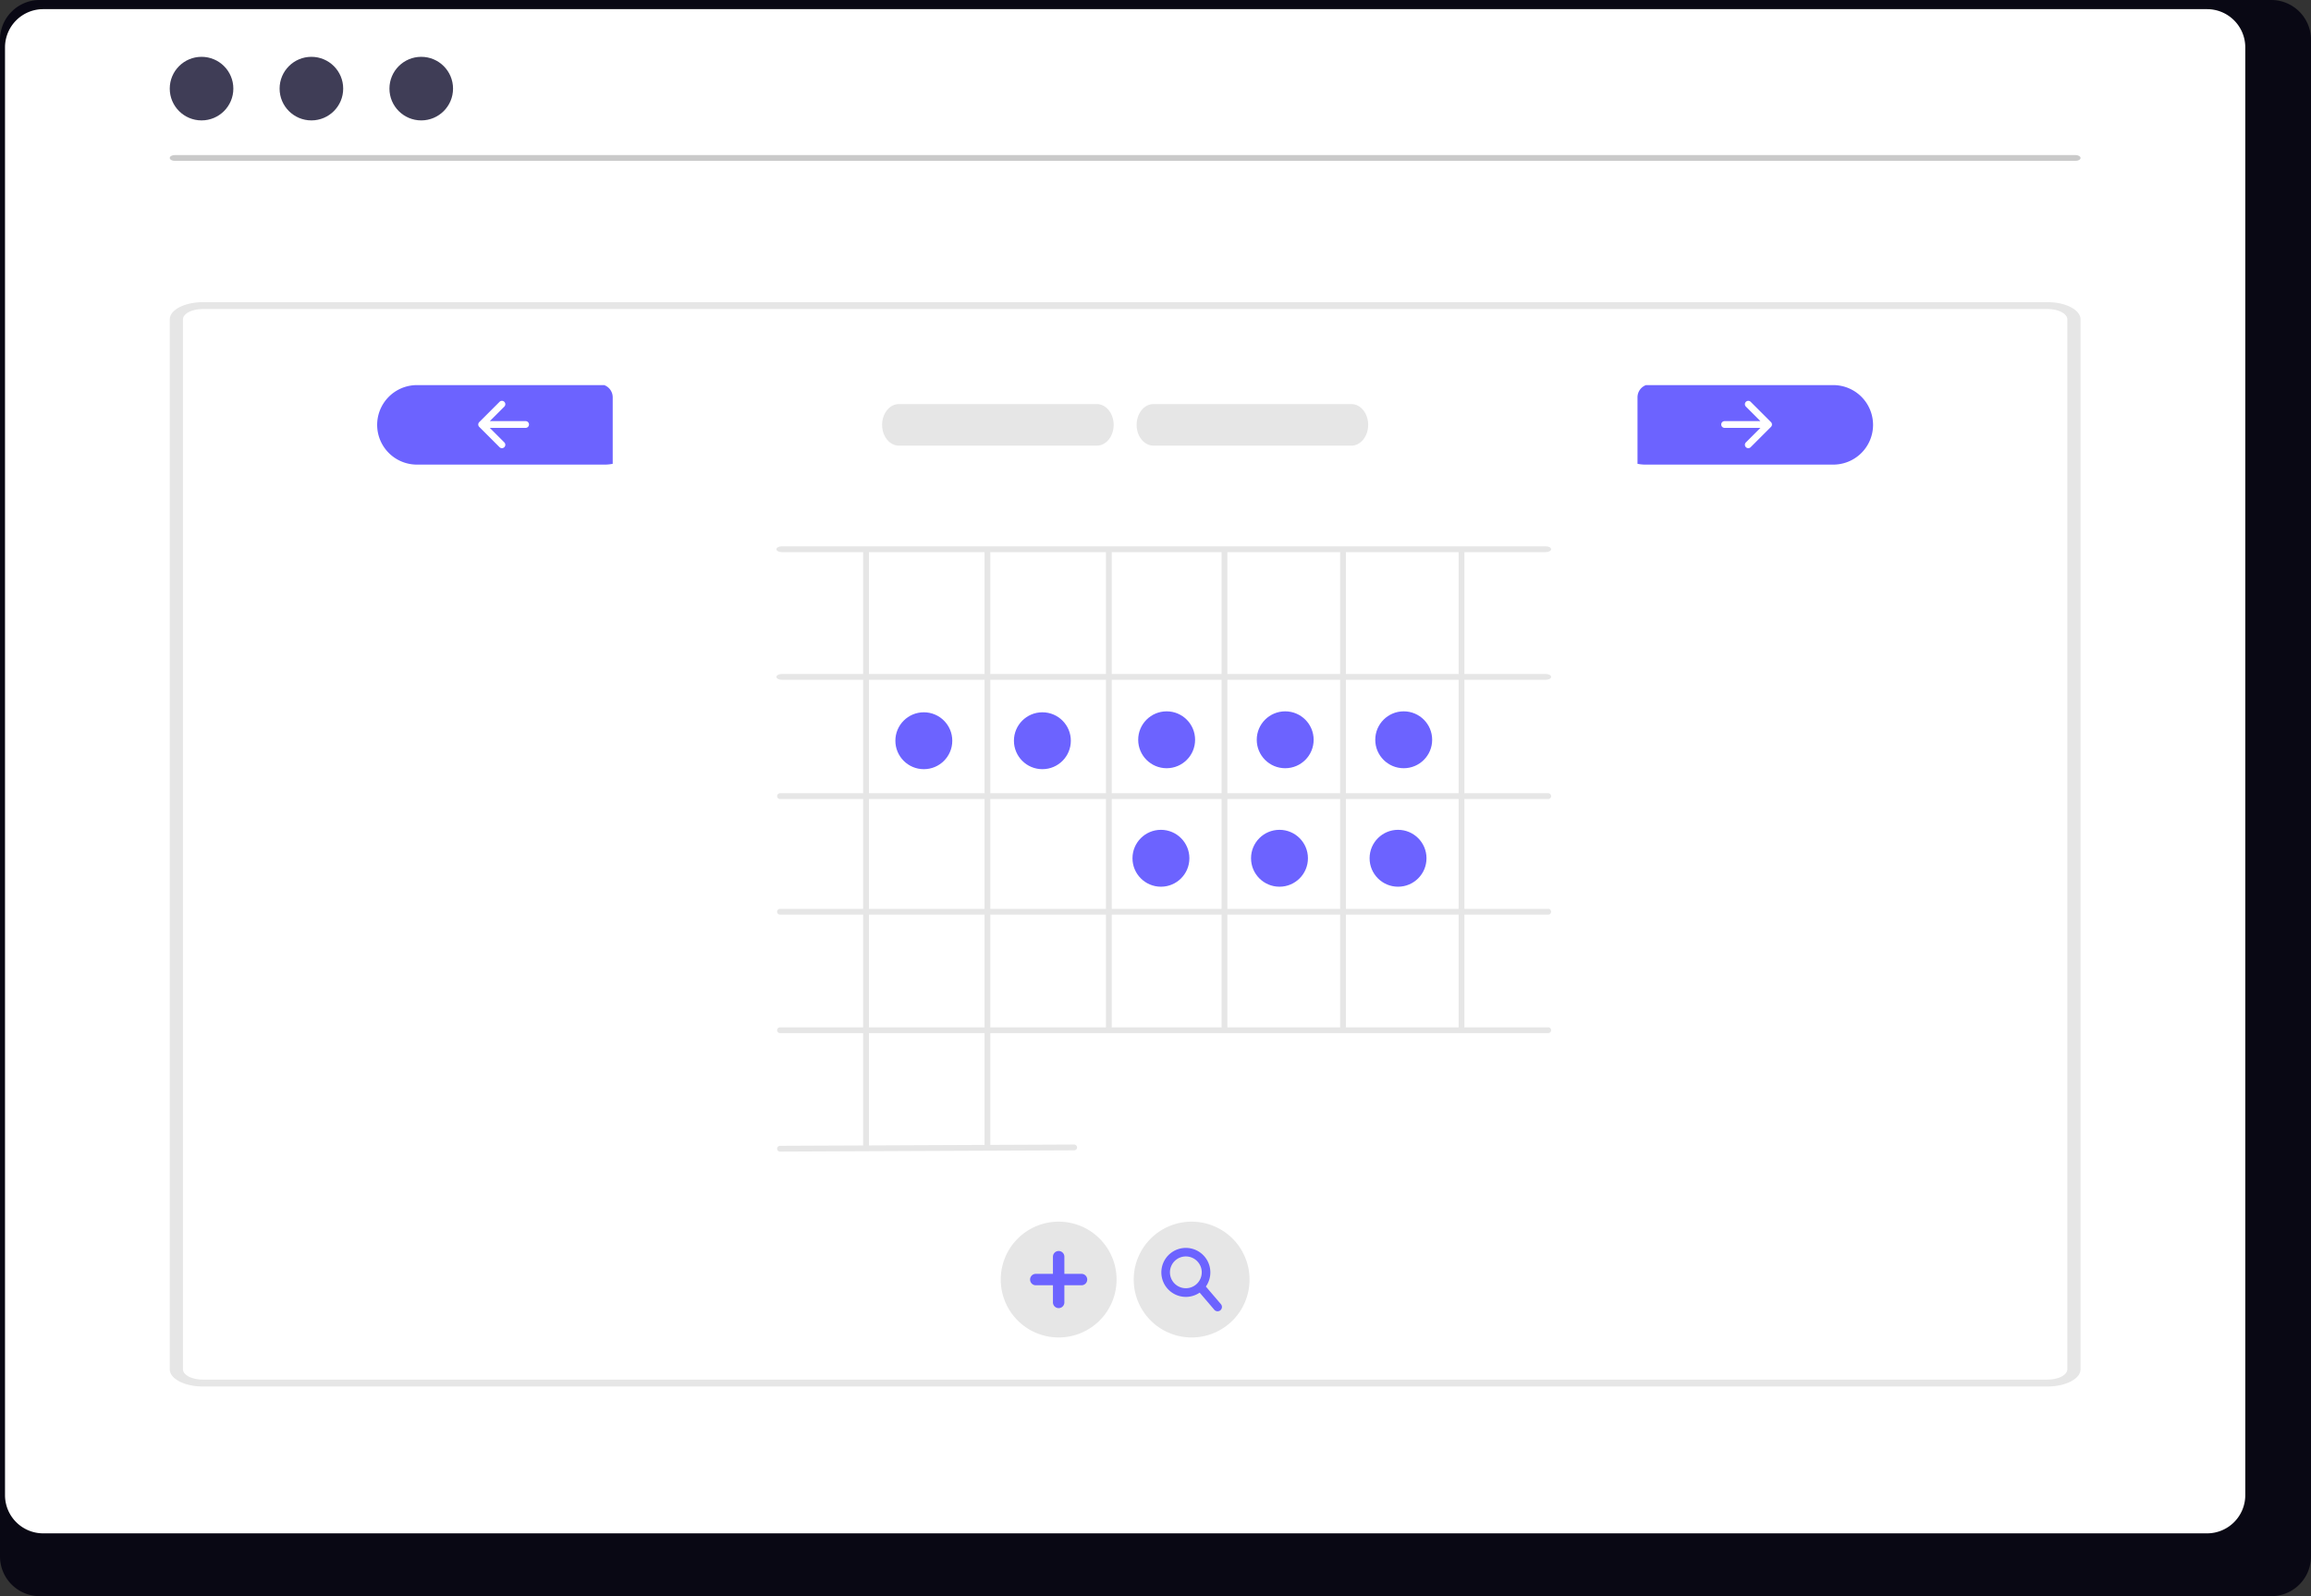 <svg xmlns="http://www.w3.org/2000/svg" width="799.468" height="552.327" viewBox="0 0 799.468 552.327" xmlns:xlink="http://www.w3.org/1999/xlink" role="img" artist="Katerina Limpitsouni" source="https://undraw.co/"><rect x="0" y="0" width="799.468" height="552.327" fill="#333333" stroke="none"/><g transform="translate(-560.266 -263.837)"><path d="M1352.3,232.384H580.059a13.747,13.747,0,0,0-13.613,13.848v524.66a13.74,13.74,0,0,0,13.613,13.819H1352.3a13.741,13.741,0,0,0,13.613-13.819V246.232a13.747,13.747,0,0,0-13.611-13.848Z" transform="translate(-6.18 31.453)" fill="#090814"/><path d="M1328.244,232.384h-748.6a13.225,13.225,0,0,0-13.2,13.223V746.614a13.219,13.219,0,0,0,13.2,13.2h748.6a13.219,13.219,0,0,0,13.2-13.2V245.608a13.224,13.224,0,0,0-13.192-13.223Z" transform="translate(-4.445 34.617)" fill="#fff"/><circle cx="11" cy="11" r="11" transform="translate(618.99 283.5)" fill="#3f3d56"/><circle cx="11" cy="11" r="11" transform="translate(656.99 283.5)" fill="#3f3d56"/><circle cx="11" cy="11" r="11" transform="translate(694.99 283.5)" fill="#3f3d56"/><path d="M858.7,740.25H201.133c-.953,0-1.726-.448-1.726-1s.773-1,1.726-1H858.7c.953,0,1.726.448,1.726,1S859.653,740.25,858.7,740.25Z" transform="translate(419.584 -420.75)" fill="#cacaca"/><g transform="translate(-478 203.609)"><path d="M1166.966,173.4H528.793a20.239,20.239,0,0,0-4.021.39c-4.453.87-7.4,3.091-7.4,5.573V542.649c0,3.292,5.115,5.961,11.423,5.962h638.172c6.308,0,11.421-2.67,11.423-5.962V179.358c0-3.292-5.115-5.961-11.423-5.962Zm6.854,369.253c-.006,1.974-3.071,3.574-6.854,3.577H528.793c-3.783,0-6.848-1.6-6.854-3.577V179.358c.006-1.974,3.071-3.574,6.854-3.577h638.172c3.783,0,6.848,1.6,6.854,3.577Z" transform="translate(579.62 -8.611)" fill="#e6e6e6"/><circle cx="9.843" cy="9.843" r="9.843" transform="translate(1432.013 306.375)" fill="#6c63ff"/><circle cx="9.843" cy="9.843" r="9.843" transform="translate(1473.024 306.375)" fill="#6c63ff"/><circle cx="9.843" cy="9.843" r="9.843" transform="translate(1348.013 306.705)" fill="#6c63ff"/><circle cx="9.843" cy="9.843" r="9.843" transform="translate(1389.025 306.705)" fill="#6c63ff"/><circle cx="9.843" cy="9.843" r="9.843" transform="translate(1430.038 347.375)" fill="#6c63ff"/><circle cx="9.843" cy="9.843" r="9.843" transform="translate(1471.05 347.375)" fill="#6c63ff"/><circle cx="9.843" cy="9.843" r="9.843" transform="translate(1512.063 347.375)" fill="#6c63ff"/><path d="M853.517,341.574H589.222c-1.023,0-1.852-.448-1.852-1s.829-1,1.852-1H853.517c1.023,0,1.852.448,1.852,1S854.54,341.574,853.517,341.574Z" transform="translate(719.492 -46.117)" fill="#e6e6e6"/><path d="M853.517,297.4H589.222c-1.023,0-1.852-.448-1.852-1s.829-1,1.852-1H853.517c1.023,0,1.852.448,1.852,1S854.54,297.4,853.517,297.4Z" transform="translate(719.492 -46.117)" fill="#e6e6e6"/><path d="M854.369,382.837H588.607a1,1,0,0,1,0-2H854.369a1,1,0,0,1,0,2Z" transform="translate(719.492 -46.117)" fill="#e6e6e6"/><path d="M854.369,422.837H588.607a1,1,0,0,1,0-2H854.369a1,1,0,0,1,0,2Z" transform="translate(719.492 -46.117)" fill="#e6e6e6"/><path d="M854.369,463.837H588.607a1,1,0,0,1,0-2H854.369a1,1,0,0,1,0,2Z" transform="translate(719.492 -46.117)" fill="#e6e6e6"/><path d="M823.37,461.776V297.016c0-.342.448-.62,1-.62s1,.278,1,.62v164.76c0,.342-.448.62-1,.62S823.37,462.118,823.37,461.776Z" transform="translate(719.492 -46.117)" fill="#e6e6e6"/><path d="M782.37,461.776V297.016c0-.342.448-.62,1-.62s1,.278,1,.62v164.76c0,.342-.448.62-1,.62S782.37,462.118,782.37,461.776Z" transform="translate(719.492 -46.117)" fill="#e6e6e6"/><path d="M741.37,461.776V297.016c0-.342.448-.62,1-.62s1,.278,1,.62v164.76c0,.342-.448.62-1,.62S741.37,462.118,741.37,461.776Z" transform="translate(719.492 -46.117)" fill="#e6e6e6"/><path d="M701.37,461.776V297.016c0-.342.448-.62,1-.62s1,.278,1,.62v164.76c0,.342-.448.62-1,.62S701.37,462.118,701.37,461.776Z" transform="translate(719.492 -46.117)" fill="#e6e6e6"/><path d="M659.37,503.619V297.173a1.032,1.032,0,0,1,2,0V503.619a1.032,1.032,0,0,1-2,0Z" transform="translate(719.492 -46.117)" fill="#e6e6e6"/><path d="M617.37,503.619V297.173a1.032,1.032,0,0,1,2,0V503.619a1.032,1.032,0,0,1-2,0Z" transform="translate(719.492 -46.117)" fill="#e6e6e6"/><path d="M588.607,504.837a1,1,0,0,1,0-2l101.763-.441a1.026,1.026,0,0,1,1,1,1,1,0,0,1-1,1l-101.763.441Z" transform="translate(719.492 -46.117)" fill="#e6e6e6"/><g transform="translate(-20.201 6.832)"><path d="M711.335,579.6a20.035,20.035,0,1,1,20.035-20.035A20.035,20.035,0,0,1,711.335,579.6Z" transform="translate(713.366 -63.396)" fill="#e6e6e6"/><path d="M719.24,557.587h-5.929v-5.929a1.976,1.976,0,1,0-3.953,0v5.929h-5.929a1.976,1.976,0,0,0,0,3.953h5.929v5.929a1.976,1.976,0,0,0,3.953,0V561.54h5.929a1.976,1.976,0,1,0,0-3.953Z" transform="translate(713.366 -63.396)" fill="#6c63ff"/><path d="M757.335,579.6a20.035,20.035,0,1,1,20.035-20.035A20.035,20.035,0,0,1,757.335,579.6Z" transform="translate(713.366 -63.396)" fill="#e6e6e6"/><path d="M767.475,568.089l-5.219-6.11a8.476,8.476,0,1,0-2.144,2.109l5.082,5.949a1.5,1.5,0,0,0,2.281-1.948Zm-17.641-11.026a5.5,5.5,0,1,1,5.5,5.5,5.5,5.5,0,0,1-5.5-5.5Z" transform="translate(713.366 -63.396)" fill="#6c63ff"/></g><circle cx="9.843" cy="9.843" r="9.843" transform="translate(1514.024 306.375)" fill="#6c63ff"/><path d="M600.861,188.884a13.757,13.757,0,0,1-14,13.509H521.887c-.235-.006-.471-.012-.706-.03a12.815,12.815,0,0,1-1.811-.248v-23a4.516,4.516,0,0,1,2.934-4.231h65.048a13.772,13.772,0,0,1,13.509,14Z" transform="translate(1085.37 18.604)" fill="#6c63ff"/><path d="M556.871,180.668a1.17,1.17,0,0,0,0,1.655h0l5.023,5.023H549.508a1.17,1.17,0,0,0,0,2.34h12.386l-5.023,5.023a1.17,1.17,0,1,0,1.655,1.655h0l7.02-7.02a1.17,1.17,0,0,0,0-1.655l-7.02-7.02a1.17,1.17,0,0,0-1.655,0Z" transform="translate(1085.37 18.604)" fill="#fff"/><path d="M519.372,188.884a13.756,13.756,0,0,0,14,13.509h64.969c.235-.006.471-.012.706-.03a12.815,12.815,0,0,0,1.811-.248v-23a4.516,4.516,0,0,0-2.934-4.231H532.881a13.772,13.772,0,0,0-13.509,14Z" transform="translate(649.37 18.604)" fill="#6c63ff"/><path d="M557.356,180.668a1.17,1.17,0,0,1,0,1.655h0l-5.023,5.023h12.386a1.17,1.17,0,0,1,0,2.34H552.333l5.023,5.023a1.17,1.17,0,1,1-1.655,1.655h0l-7.02-7.02a1.17,1.17,0,0,1,0-1.655l7.02-7.02a1.17,1.17,0,0,1,1.655,0Z" transform="translate(655.375 18.604)" fill="#fff"/><g transform="translate(6.973)"><path d="M777.661,245.6H709.184c-3.211,0-5.814-3.221-5.814-7.193s2.6-7.193,5.814-7.193h68.477c3.211,0,5.814,3.221,5.814,7.194S780.872,245.6,777.661,245.6Z" transform="translate(633.077 -31.164)" fill="#e6e6e6"/><path d="M777.661,245.6H709.184c-3.211,0-5.814-3.221-5.814-7.193s2.6-7.193,5.814-7.193h68.477c3.211,0,5.814,3.221,5.814,7.194S780.872,245.6,777.661,245.6Z" transform="translate(721.129 -31.164)" fill="#e6e6e6"/></g></g></g></svg>